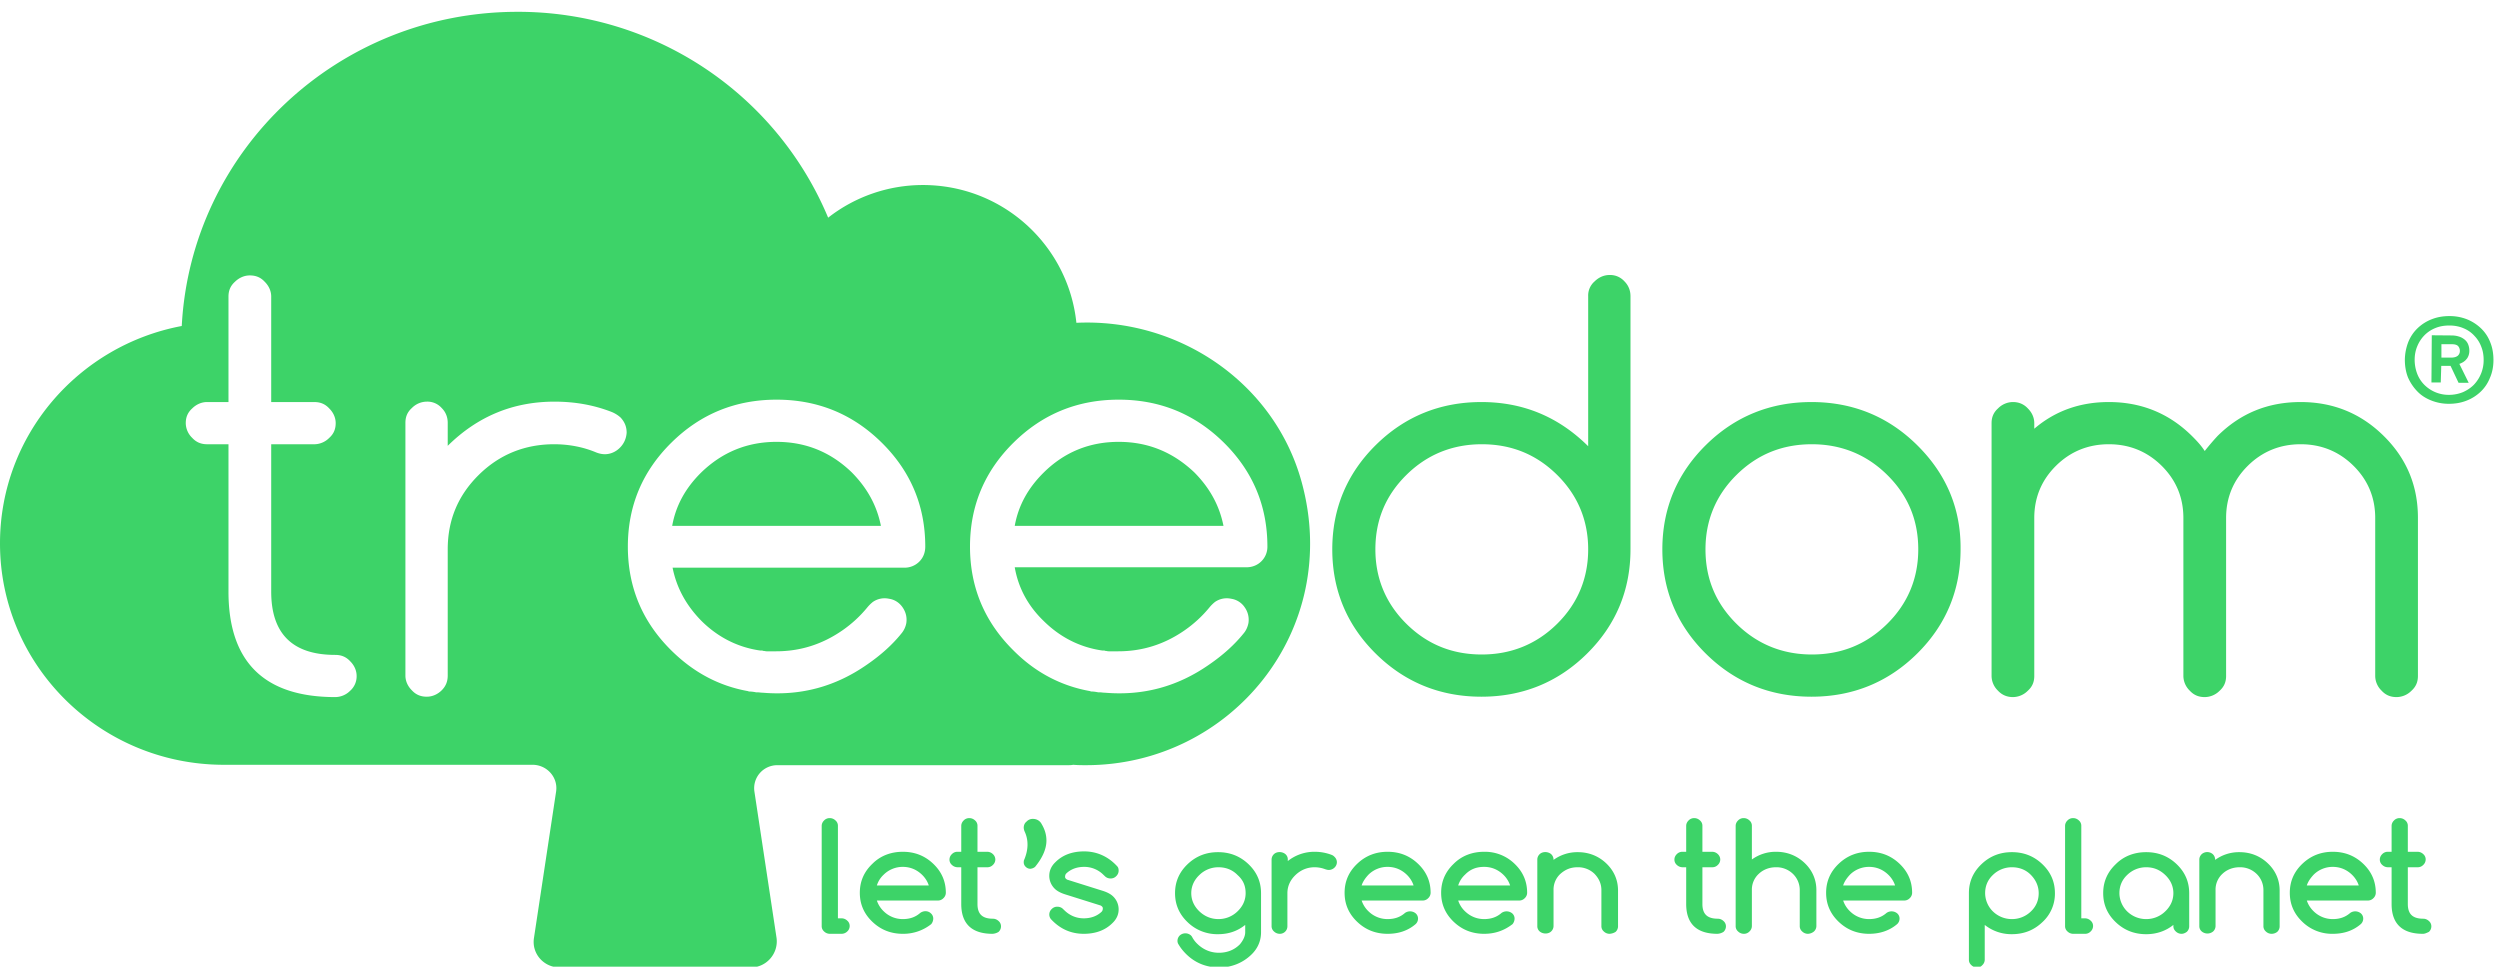 <svg xmlns="http://www.w3.org/2000/svg" viewBox="0 0 37500 14500"
     style="clip-rule:evenodd;fill-rule:evenodd;stroke-linejoin:round;stroke-miterlimit:2">
    <g transform="translate(0 177.306) scale(149.607)">
        <path d="M197.653 95.582a.814.814 0 0 0 .569.232.67.667 0 0 0 .53-.232.755.752 0 0 0 .243-.543v-3.491a4.263 4.245 0 0 0 2.725.93c1.18 0 2.197-.387 3.05-1.202a3.883 3.866 0 0 0 1.262-2.91c0-1.124-.407-2.093-1.262-2.908-.853-.815-1.87-1.203-3.05-1.203-1.18 0-2.197.388-3.05 1.203-.855.815-1.262 1.784-1.262 2.909v6.672c0 .233.082.389.245.543zm-78.661-1.047c.895.853 1.993 1.28 3.255 1.28a4.55 4.53 0 0 0 3.211-1.28c.652-.62.977-1.397.977-2.25v-3.918c0-1.125-.407-2.094-1.26-2.91-.855-.814-1.872-1.202-3.052-1.202-1.178 0-2.195.388-3.05 1.203-.853.815-1.26 1.784-1.26 2.909 0 1.125.407 2.096 1.26 2.909a4.242 4.223 0 0 0 3.05 1.203c1.059 0 1.954-.31 2.725-.931v.737c0 .388-.203.814-.528 1.203-.57.582-1.302.853-2.115.853-.813 0-1.545-.31-2.115-.853a2.717 2.705 0 0 1-.528-.66.817.813 0 0 0-.164-.233.842.838 0 0 0-1.098 0 .76.757 0 0 0-.243.543c0 .156.04.272.121.388.204.35.489.699.814 1.009zm99.161-2.328a.815.811 0 0 0 .569.234c.203 0 .366-.078.53-.194a.76.757 0 0 0 .243-.543v-3.337c0-1.125-.407-2.094-1.26-2.91-.855-.814-1.872-1.202-3.052-1.202-1.178 0-2.236.388-3.05 1.203-.855.815-1.261 1.784-1.261 2.909 0 1.125.406 2.096 1.261 2.909.854.815 1.872 1.203 3.05 1.203 1.017 0 1.954-.31 2.725-.931v.116c0 .232.082.388.245.543zm-133.776.234h-1.179a.822.818 0 0 1-.57-.234.695.692 0 0 1-.243-.543V81.618c0-.194.082-.388.243-.544a.758.755 0 0 1 .57-.233.82.82 0 0 1 .569.233.695.692 0 0 1 .245.544v9.271h.365c.205 0 .408.076.57.232a.692.689 0 0 1 .245.543.75.747 0 0 1-.245.543.817.813 0 0 1-.57.234zm124.666 0h-1.18a.822.818 0 0 1-.57-.234.695.692 0 0 1-.243-.543V81.618c0-.194.082-.388.243-.544a.76.757 0 0 1 .57-.233c.204 0 .407.078.57.233a.698.695 0 0 1 .244.544v9.271h.366c.204 0 .407.076.569.232a.692.689 0 0 1 .245.543.75.747 0 0 1-.245.543.75.747 0 0 1-.569.234zm-80.738 0a.822.818 0 0 1-.57-.234.695.692 0 0 1-.243-.543v-6.673a.75.75 0 0 1 .243-.542c.285-.27.815-.27 1.14 0a.692.689 0 0 1 .243.542v.156a4.263 4.245 0 0 1 2.725-.93 4.7 4.7 0 0 1 1.669.31.725.725 0 0 1 .285.194.75.75 0 0 1 .243.543.755.752 0 0 1-.243.542.822.818 0 0 1-.57.234c-.122 0-.244-.04-.367-.078a2.99 2.977 0 0 0-1.057-.194c-.731 0-1.383.272-1.911.777-.529.503-.814 1.123-.814 1.822v3.337a.755.752 0 0 1-.773.737zm-19.645 0c-1.302 0-2.4-.505-3.295-1.476a.748.745 0 0 1 .082-1.007.753.75 0 0 1 .57-.234c.203 0 .406.078.528.194l.203.194c.529.505 1.18.777 1.912.777s1.342-.234 1.79-.66c.082-.077.122-.195.122-.349 0-.116-.082-.194-.204-.272l-3.58-1.125c-.486-.154-.813-.349-1.016-.543a1.818 1.81 0 0 1-.569-1.319c0-.504.204-.97.61-1.357.732-.737 1.709-1.086 2.887-1.086 1.262 0 2.4.503 3.295 1.474.122.116.163.27.163.465a.757.753 0 0 1-.245.544.753.75 0 0 1-.568.232.8.797 0 0 1-.53-.194l-.203-.194a2.7 2.688 0 0 0-1.912-.775c-.732 0-1.342.232-1.788.659-.082.078-.124.194-.124.348 0 .118.082.194.204.272l3.58 1.125c.488.155.813.349 1.016.543.367.35.57.815.57 1.32 0 .504-.203.968-.61 1.357-.733.737-1.708 1.087-2.888 1.087zm63.533 0c-2.075 0-3.131-1.01-3.131-2.987v-3.686h-.367a.827.823 0 0 1-.57-.232.698.695 0 0 1-.243-.545c0-.192.081-.386.243-.542a.76.757 0 0 1 .57-.232h.367v-2.6c0-.193.081-.387.243-.543a.758.755 0 0 1 .57-.233c.203 0 .407.078.568.233a.695.692 0 0 1 .245.544v2.599h.977c.203 0 .407.077.568.232a.755.752 0 0 1 .245.542.757.753 0 0 1-.245.545.753.75 0 0 1-.568.232h-.977v3.686c0 1.009.489 1.473 1.545 1.473.204 0 .407.078.57.233a.698.695 0 0 1 .244.544.76.757 0 0 1-.244.543 1.25 1.245 0 0 1-.61.194zm70.727 0c-2.075 0-3.132-1.01-3.132-2.987v-3.686h-.366a.827.823 0 0 1-.57-.232.698.695 0 0 1-.244-.545c0-.192.082-.386.244-.542a.76.757 0 0 1 .57-.232h.366v-2.6c0-.193.082-.387.244-.543a.758.755 0 0 1 .57-.233.82.82 0 0 1 .568.233.695.692 0 0 1 .245.544v2.599h.977c.203 0 .406.077.568.232a.693.69 0 0 1 .245.542.757.753 0 0 1-.245.545.753.75 0 0 1-.568.232h-.977v3.686c0 1.009.488 1.473 1.545 1.473.203 0 .407.078.57.233a.698.695 0 0 1 .243.544.76.757 0 0 1-.243.543c-.245.116-.407.194-.61.194zm-143.41 0c-2.075 0-3.132-1.01-3.132-2.987v-3.686h-.366a.82.816 0 0 1-.569-.232.695.692 0 0 1-.245-.545.75.75 0 0 1 .245-.542.753.75 0 0 1 .569-.232h.366v-2.6c0-.193.082-.387.244-.543a.76.757 0 0 1 .57-.233c.203 0 .406.078.57.233a.698.695 0 0 1 .243.544v2.599h.977c.203 0 .406.077.568.232a.755.752 0 0 1 .245.542.757.753 0 0 1-.245.545.753.75 0 0 1-.568.232h-.977v3.686c0 1.009.488 1.473 1.545 1.473.203 0 .407.078.57.233a.693.69 0 0 1 .243.544.753.75 0 0 1-.243.543 1.25 1.245 0 0 1-.61.194zm81.752 0a.822.818 0 0 1-.57-.234.695.692 0 0 1-.244-.543v-3.608c0-.62-.245-1.201-.691-1.63a2.357 2.346 0 0 0-1.709-.658c-.65 0-1.26.232-1.708.659a2.158 2.149 0 0 0-.692 1.63v3.607a.755.752 0 0 1-.243.543.753.75 0 0 1-.57.234.815.811 0 0 1-.568-.234.692.689 0 0 1-.245-.543V81.618c0-.194.081-.388.245-.544a.753.75 0 0 1 .568-.233c.203 0 .407.078.57.233a.698.695 0 0 1 .243.544v3.373a4.042 4.024 0 0 1 2.44-.774c1.099 0 2.075.388 2.849 1.125.771.736 1.178 1.667 1.178 2.714v3.608a.748.745 0 0 1-.243.543.998.994 0 0 1-.61.234zm49.58-1.203a4.242 4.223 0 0 0 3.05 1.203c1.098 0 2.035-.31 2.806-.971a.75.747 0 0 0 .245-.543.692.689 0 0 0-.245-.542.883.88 0 0 0-1.056-.04c-.489.428-1.059.62-1.75.62a2.71 2.71 0 0 1-1.912-.775 2.662 2.65 0 0 1-.692-1.086h6.102a.753.75 0 0 0 .57-.233.755.752 0 0 0 .243-.542c0-1.126-.406-2.095-1.26-2.91-.855-.814-1.871-1.202-3.051-1.202-1.179 0-2.195.388-3.05 1.203-.854.814-1.26 1.783-1.26 2.909 0 1.125.406 2.094 1.26 2.909zm-85.089 0c.855.814 1.872 1.203 3.052 1.203 1.057 0 1.992-.31 2.847-.971a.905.901 0 0 0 .203-.543.692.689 0 0 0-.245-.542.883.88 0 0 0-1.057-.04c-.488.428-1.056.62-1.748.62-.733 0-1.383-.27-1.912-.775a2.627 2.615 0 0 1-.691-1.086h6.1a.75.747 0 0 0 .57-.233.748.745 0 0 0 .243-.542c0-1.126-.407-2.095-1.26-2.91a4.242 4.223 0 0 0-3.05-1.202c-1.18 0-2.238.388-3.052 1.203-.853.814-1.26 1.783-1.26 2.909 0 1.125.407 2.094 1.26 2.909zm38.6 0c.854.814 1.872 1.203 3.05 1.203 1.059 0 2.034-.31 2.807-.971a.75.747 0 0 0 .245-.543.692.689 0 0 0-.245-.542.883.88 0 0 0-1.057-.04c-.488.428-1.058.62-1.75.62a2.71 2.71 0 0 1-1.911-.775 2.662 2.65 0 0 1-.692-1.086h6.102a.753.75 0 0 0 .57-.233.755.752 0 0 0 .243-.542c0-1.126-.407-2.095-1.26-2.91-.855-.814-1.872-1.202-3.052-1.202-1.178 0-2.196.388-3.05 1.203-.853.814-1.261 1.783-1.261 2.909 0 1.125.408 2.094 1.261 2.909zm-48.278 0c.853.814 1.87 1.203 3.05 1.203 1.098 0 2.033-.31 2.807-.971a.755.752 0 0 0 .243-.543.695.692 0 0 0-.243-.542.887.883 0 0 0-1.059-.04c-.486.428-1.056.62-1.748.62a2.71 2.71 0 0 1-1.912-.775 2.643 2.632 0 0 1-.691-1.086h6.101a.748.745 0 0 0 .569-.233.75.747 0 0 0 .245-.542c0-1.126-.407-2.095-1.262-2.91-.853-.814-1.87-1.202-3.05-1.202-1.18 0-2.197.388-3.05 1.203-.855.814-1.262 1.783-1.262 2.909 0 1.125.407 2.094 1.262 2.909zm-48.605 0c.853.814 1.87 1.203 3.05 1.203a4.483 4.464 0 0 0 2.847-.971.905.901 0 0 0 .203-.543.695.692 0 0 0-.243-.542c-.285-.273-.732-.273-1.059-.04-.488.428-1.056.62-1.748.62a2.71 2.71 0 0 1-1.912-.775 2.643 2.632 0 0 1-.691-1.086h6.101a.748.745 0 0 0 .569-.233.75.747 0 0 0 .245-.542c0-1.126-.407-2.095-1.262-2.91-.853-.814-1.87-1.202-3.05-1.202-1.18 0-2.237.388-3.05 1.203-.855.814-1.262 1.783-1.262 2.909 0 1.125.407 2.094 1.262 2.909zm140.28 1.203a.822.818 0 0 1-.57-.234.695.692 0 0 1-.243-.543v-3.608c0-.62-.244-1.201-.692-1.63a2.357 2.346 0 0 0-1.708-.658c-.65 0-1.26.232-1.709.659a2.158 2.149 0 0 0-.691 1.63v3.607a.755.752 0 0 1-.244.543.893.89 0 0 1-1.138 0 .692.689 0 0 1-.245-.543v-6.673c0-.194.082-.386.245-.542a.84.836 0 0 1 1.097 0 .748.748 0 0 1 .245.542v.04a4.032 4.014 0 0 1 2.44-.776c1.098 0 2.075.388 2.846 1.125.774.737 1.18 1.668 1.18 2.716v3.608a.76.757 0 0 1-.243.543.912.908 0 0 1-.57.194zm-66.377 0a.815.811 0 0 1-.568-.234.692.689 0 0 1-.245-.543v-3.608c0-.62-.243-1.163-.692-1.63a2.353 2.343 0 0 0-1.708-.658c-.69 0-1.22.232-1.707.659a2.158 2.149 0 0 0-.691 1.63v3.607a.75.747 0 0 1-.245.543c-.285.272-.814.272-1.139 0a.69.687 0 0 1-.243-.543v-6.673a.75.747 0 0 1 .243-.542c.285-.27.814-.27 1.139 0a.748.748 0 0 1 .245.542v.04a4.032 4.014 0 0 1 2.44-.776c1.098 0 2.073.388 2.846 1.125.774.737 1.18 1.668 1.18 2.716v3.608a.755.752 0 0 1-.245.543 1.25 1.245 0 0 1-.61.194zm38.435-5.896a2.705 2.693 0 0 1 1.912-.777c.773 0 1.423.272 1.912.777.488.503.773 1.123.773 1.822 0 .698-.245 1.319-.773 1.823a2.703 2.692 0 0 1-1.912.775 2.71 2.71 0 0 1-1.912-.775 2.605 2.594 0 0 1-.773-1.823c0-.699.245-1.32.773-1.822zm13.464 0a2.705 2.693 0 0 1 1.911-.777c.774 0 1.384.272 1.912.777.528.503.813 1.123.813 1.822 0 .698-.285 1.319-.813 1.823a2.703 2.692 0 0 1-1.912.775 2.71 2.71 0 0 1-1.911-.775 2.605 2.594 0 0 1-.774-1.823c0-.699.245-1.32.774-1.822zm-93.019 0a2.702 2.69 0 0 1 1.912-.777c.772 0 1.423.272 1.912.777.568.503.813 1.085.813 1.822 0 .698-.285 1.319-.813 1.823a2.707 2.695 0 0 1-1.912.775c-.733 0-1.383-.27-1.912-.775-.528-.504-.813-1.125-.813-1.823 0-.699.285-1.32.813-1.822zm-27.131 1.047h-5.205a2.48 2.48 0 0 1 .69-1.087 2.707 2.695 0 0 1 1.913-.775c.732 0 1.382.27 1.91.775.327.31.57.698.692 1.087zm48.606 0h-5.206c.123-.389.366-.737.691-1.087a2.703 2.692 0 0 1 1.912-.775c.732 0 1.383.27 1.912.775.325.31.57.698.691 1.087zm48.277 0h-5.207c.124-.389.367-.737.692-1.087a2.703 2.692 0 0 1 1.912-.775c.731 0 1.383.27 1.911.775.325.31.57.698.692 1.087zm46.49 0h-5.207c.122-.389.367-.737.692-1.087a2.703 2.692 0 0 1 1.912-.775c.731 0 1.383.27 1.911.775.325.31.569.698.692 1.087zm-85.087 0h-5.206a2.483 2.473 0 0 1 .691-1.087c.529-.543 1.139-.775 1.912-.775.732 0 1.382.27 1.912.775.325.31.568.698.691 1.087zm-48.116-1.67a.657.654 0 0 1-.447-.194.607.604 0 0 1-.203-.426c0-.077 0-.193.04-.27.446-1.048.446-2.019.04-2.872a1.108 1.104 0 0 1-.08-.348c0-.234.08-.466.283-.622a.832.828 0 0 1 .652-.27c.365 0 .691.193.853.504.325.542.488 1.085.488 1.667 0 .853-.406 1.746-1.138 2.637a.857.853 0 0 1-.488.194z"
              class="slogan" style="fill:#3dd368;fill-opacity:1;stroke-width:1.663"/>
        <path d="M203.962 66.592c0 .599-.202 1.077-.647 1.477a2.117 2.107 0 0 1-1.495.638c-.565 0-1.09-.199-1.493-.638a2.087 2.078 0 0 1-.647-1.477V41.24c0-.599.202-1.078.647-1.476a2.117 2.107 0 0 1 1.493-.64c.567 0 1.092.2 1.495.64.405.398.647.917.647 1.476v.56c2.101-1.798 4.606-2.675 7.475-2.675 3.233 0 6.021 1.118 8.323 3.393.485.48.93.958 1.293 1.517a23.55 23.55 0 0 1 1.294-1.517c2.303-2.275 5.05-3.393 8.323-3.393 3.232 0 6.02 1.118 8.323 3.393 2.304 2.275 3.435 4.99 3.435 8.224v15.85c0 .599-.203 1.077-.646 1.477a2.122 2.112 0 0 1-1.495.638c-.607 0-1.092-.199-1.495-.638a2.087 2.078 0 0 1-.647-1.477v-15.85c0-2.036-.727-3.793-2.182-5.23-1.455-1.437-3.233-2.156-5.293-2.156s-3.838.719-5.293 2.156c-1.455 1.437-2.182 3.194-2.182 5.23v15.85c0 .599-.202 1.077-.647 1.477a2.117 2.107 0 0 1-1.495.638c-.606 0-1.09-.199-1.495-.638a2.093 2.084 0 0 1-.646-1.477v-15.85c0-2.036-.727-3.793-2.182-5.23-1.455-1.437-3.232-2.156-5.293-2.156-2.06 0-3.839.719-5.294 2.156-1.453 1.437-2.181 3.194-2.181 5.23zm-22.34-27.467c4.121 0 7.676 1.437 10.586 4.31 2.95 2.915 4.404 6.39 4.364 10.46 0 4.073-1.455 7.586-4.364 10.461-2.91 2.875-6.465 4.312-10.586 4.312-4.12 0-7.677-1.437-10.585-4.312-2.91-2.875-4.365-6.388-4.365-10.46 0-4.071 1.455-7.586 4.365-10.46 2.908-2.874 6.465-4.311 10.585-4.311zm-21.74-12.098a1.883 1.875 0 0 0-.647 1.477v15.051l-.122-.12c-2.95-2.873-6.465-4.31-10.586-4.31-4.12 0-7.677 1.437-10.585 4.31-2.91 2.875-4.364 6.39-4.364 10.46 0 4.073 1.454 7.587 4.364 10.461 2.908 2.875 6.465 4.312 10.585 4.312 4.121 0 7.678-1.437 10.586-4.312 2.91-2.874 4.364-6.388 4.364-10.46V28.503c0-.557-.202-1.077-.605-1.477a1.917 1.908 0 0 0-1.495-.639c-.567 0-1.092.241-1.495.64zm-3.759 19.404c2.06 2.036 3.112 4.55 3.112 7.464 0 2.916-1.052 5.43-3.112 7.466-2.06 2.036-4.606 3.075-7.555 3.075-2.95 0-5.455-.999-7.556-3.075-2.06-2.036-3.112-4.55-3.112-7.466 0-2.914 1.01-5.388 3.112-7.464 2.06-2.036 4.606-3.075 7.556-3.075 2.949 0 5.454 1 7.555 3.075zm25.54 18.005c2.949 0 5.454-.999 7.555-3.075 2.06-2.036 3.112-4.55 3.112-7.466 0-2.914-1.01-5.388-3.112-7.464-2.06-2.036-4.606-3.075-7.555-3.075-2.95 0-5.455 1-7.556 3.075-2.06 2.035-3.11 4.55-3.11 7.464 0 2.916 1.01 5.39 3.11 7.466 2.061 2.036 4.606 3.075 7.556 3.075zM55.758 78.17l-2.221 14.69c-.244 1.557.97 2.954 2.586 2.954h19.152c1.575 0 2.787-1.397 2.585-2.953L75.638 78.17a2.317 2.307 0 0 1 2.304-2.636h29.131c.162 0 .364 0 .525-.04.445.04.849.04 1.294.04 14.465 0 25.696-13.494 21.616-28.384-2.708-9.902-12.243-16.449-22.586-15.97-.809-7.745-7.354-13.814-15.395-13.814a15.38 15.313 0 0 0-9.495 3.274A33.658 33.512 0 0 0 51.88 0C33.86 0 19.152 13.933 18.223 31.5 7.838 33.456 0 42.478 0 53.298c0 12.215 9.98 22.117 22.303 22.197h31.152c1.415.04 2.507 1.277 2.303 2.675zM35.112 68.069a2.122 2.112 0 0 1-1.495.638c-7.112 0-10.709-3.513-10.709-10.578V43.356h-2.141c-.605 0-1.09-.199-1.495-.639a2.092 2.083 0 0 1-.647-1.477c0-.599.203-1.078.647-1.476.405-.4.93-.64 1.495-.64h2.141V28.547c0-.6.202-1.079.647-1.479.403-.398.93-.639 1.495-.639.607 0 1.092.201 1.495.64.403.4.647.918.647 1.478v10.579h4.323c.607 0 1.09.199 1.495.639.403.398.647.917.647 1.476 0 .6-.202 1.079-.647 1.477a2.122 2.112 0 0 1-1.495.64h-4.323V58.13c0 4.231 2.141 6.347 6.425 6.347.605 0 1.09.199 1.495.639.403.398.645.917.645 1.477a1.93 1.93 0 0 1-.645 1.477zm25.536-23.714c.567 0 1.092-.24 1.495-.639.405-.4.647-.919.687-1.518 0-.597-.202-1.077-.605-1.517a3.062 3.048 0 0 0-.89-.559c-1.737-.679-3.635-1.037-5.737-1.037-4.161 0-7.718 1.477-10.708 4.43v-2.314c0-.56-.202-1.079-.605-1.477a1.908 1.9 0 0 0-1.495-.64 2.12 2.12 0 0 0-1.495.64c-.445.398-.647.878-.647 1.477v25.35c0 .56.242 1.078.647 1.478.403.44.888.639 1.495.639.565 0 1.09-.24 1.495-.64.403-.4.605-.877.605-1.476V53.895c0-2.914 1.012-5.388 3.112-7.464 2.061-2.036 4.606-3.075 7.556-3.075 1.495 0 2.909.28 4.162.798.282.12.605.201.928.201zm31.515 10.778a2.08 2.071 0 0 1-1.495.6H67.435c.405 2.035 1.375 3.793 2.91 5.35 1.657 1.636 3.637 2.634 5.858 2.953h.082c.08 0 .162 0 .242.04.066 0 .133.013.193.023.048.008.093.017.13.017h.97c2.383 0 4.605-.679 6.667-2.116a12.202 12.149 0 0 0 2.465-2.275 3.75 3.734 0 0 1 .565-.56 2.074 2.074 0 0 1 1.616-.318c.565.08 1.05.398 1.374.878.323.48.445.997.363 1.556a2.257 2.247 0 0 1-.485 1.04c-.928 1.156-2.1 2.195-3.433 3.112-3.194 2.237-6.669 3.155-10.465 2.835-.102 0-.192-.01-.284-.02-.091-.01-.181-.02-.283-.02h-.12a3.59 3.574 0 0 0-.647-.08c-.041 0-.081 0-.161-.04-2.91-.519-5.455-1.876-7.677-4.072-2.91-2.874-4.365-6.347-4.365-10.42 0-4.072 1.455-7.545 4.365-10.42 2.908-2.873 6.423-4.31 10.545-4.31s7.637 1.437 10.545 4.31c2.91 2.875 4.365 6.348 4.365 10.42 0 .6-.203 1.119-.607 1.517zm18.344 8.903c-2.222-.319-4.202-1.317-5.859-2.954-1.575-1.516-2.545-3.314-2.908-5.39h23.232c.566 0 1.091-.199 1.495-.599a2.03 2.03 0 0 0 .606-1.477c0-4.072-1.455-7.545-4.363-10.42-2.91-2.873-6.425-4.31-10.547-4.31-4.121 0-7.636 1.437-10.545 4.31-2.91 2.875-4.363 6.348-4.363 10.42 0 4.073 1.453 7.546 4.363 10.42 2.182 2.196 4.767 3.553 7.677 4.072a.307.305 0 0 0 .162.04c.201 0 .445.04.646.08h.122c.1 0 .192.01.282.02.091.01.181.02.283.02 3.798.32 7.273-.598 10.465-2.835 1.333-.917 2.505-1.956 3.435-3.113.242-.28.403-.639.483-1.039a2.158 2.149 0 0 0-.363-1.556 1.983 1.975 0 0 0-1.373-.878 2.067 2.058 0 0 0-1.617.319 3.75 3.734 0 0 0-.565.559A12.202 12.149 0 0 1 118.79 62c-2.06 1.437-4.283 2.116-6.667 2.116h-.97a.793.79 0 0 1-.161-.02c-.05-.01-.1-.02-.162-.02-.08-.04-.162-.04-.242-.04zm1.658-20.919c-2.95 0-5.455 1.037-7.517 3.074-1.575 1.556-2.545 3.313-2.908 5.35h20.93c-.405-2.037-1.373-3.794-2.91-5.35-2.142-2.037-4.647-3.074-7.595-3.074zm-34.307 0c-2.948 0-5.453 1.037-7.555 3.074-1.575 1.556-2.545 3.313-2.908 5.35h20.928c-.403-2.037-1.373-3.794-2.908-5.35-2.102-2.037-4.607-3.074-7.557-3.074zM244.767 35.5h.933l.8 1.693h1.017l-.934-1.892c.134-.05.267-.116.384-.182.116-.083.233-.166.316-.282.1-.1.167-.233.217-.365.05-.133.083-.3.083-.482 0-.265-.05-.48-.133-.68a1.208 1.203 0 0 0-.383-.481 1.647 1.64 0 0 0-.567-.282c-.217-.067-.45-.1-.717-.1l-1.966-.017-.034 4.73h.934zm.016-2.173h1.05c.3 0 .517.066.634.199a.721.721 0 0 1 .166.498.617.617 0 0 1-.216.464c-.15.116-.367.183-.667.183h-.967z"
              style="fill:#3dd368;fill-opacity:1;stroke-width:1.663"/>
        <path d="M242.367 38.056c.383.398.85.697 1.4.913a4.714 4.714 0 0 0 1.766.332c.634 0 1.217-.1 1.767-.316a4.29 4.29 0 0 0 1.417-.896c.4-.382.716-.846.933-1.394.233-.53.35-1.128.35-1.775 0-.648-.1-1.245-.317-1.776a3.841 3.841 0 0 0-.916-1.394 4.433 4.414 0 0 0-1.4-.913 4.738 4.738 0 0 0-1.784-.331c-.633 0-1.216.1-1.766.315a4.29 4.29 0 0 0-1.417.896c-.4.382-.717.846-.933 1.377a5.104 5.104 0 0 0-.35 1.776c0 .647.1 1.244.316 1.792.234.531.55.996.934 1.394zm-.017-4.497c.167-.415.4-.78.7-1.095a3.21 3.21 0 0 1 1.1-.747c.433-.183.9-.266 1.433-.266.534 0 1.017.1 1.434.282a2.98 2.98 0 0 1 1.083.764c.3.315.533.68.683 1.095.167.415.234.863.234 1.328a3.577 3.561 0 0 1-.95 2.439c-.3.315-.667.564-1.1.763a3.679 3.679 0 0 1-1.434.282 3.438 3.423 0 0 1-2.516-1.062 3.189 3.189 0 0 1-.684-1.111 3.975 3.975 0 0 1-.233-1.328c0-.498.083-.93.25-1.344z"
              style="fill:#3dd368;fill-opacity:1;stroke-width:1.663"/>
        <rect width="250" height="250" y="-75" rx=".228" ry=".228"
              style="clip-rule:evenodd;fill:none;fill-opacity:.346;fill-rule:evenodd;stroke-width:1.667;stroke-linejoin:round;stroke-miterlimit:2;paint-order:markers stroke fill"/>
    </g>
</svg>
